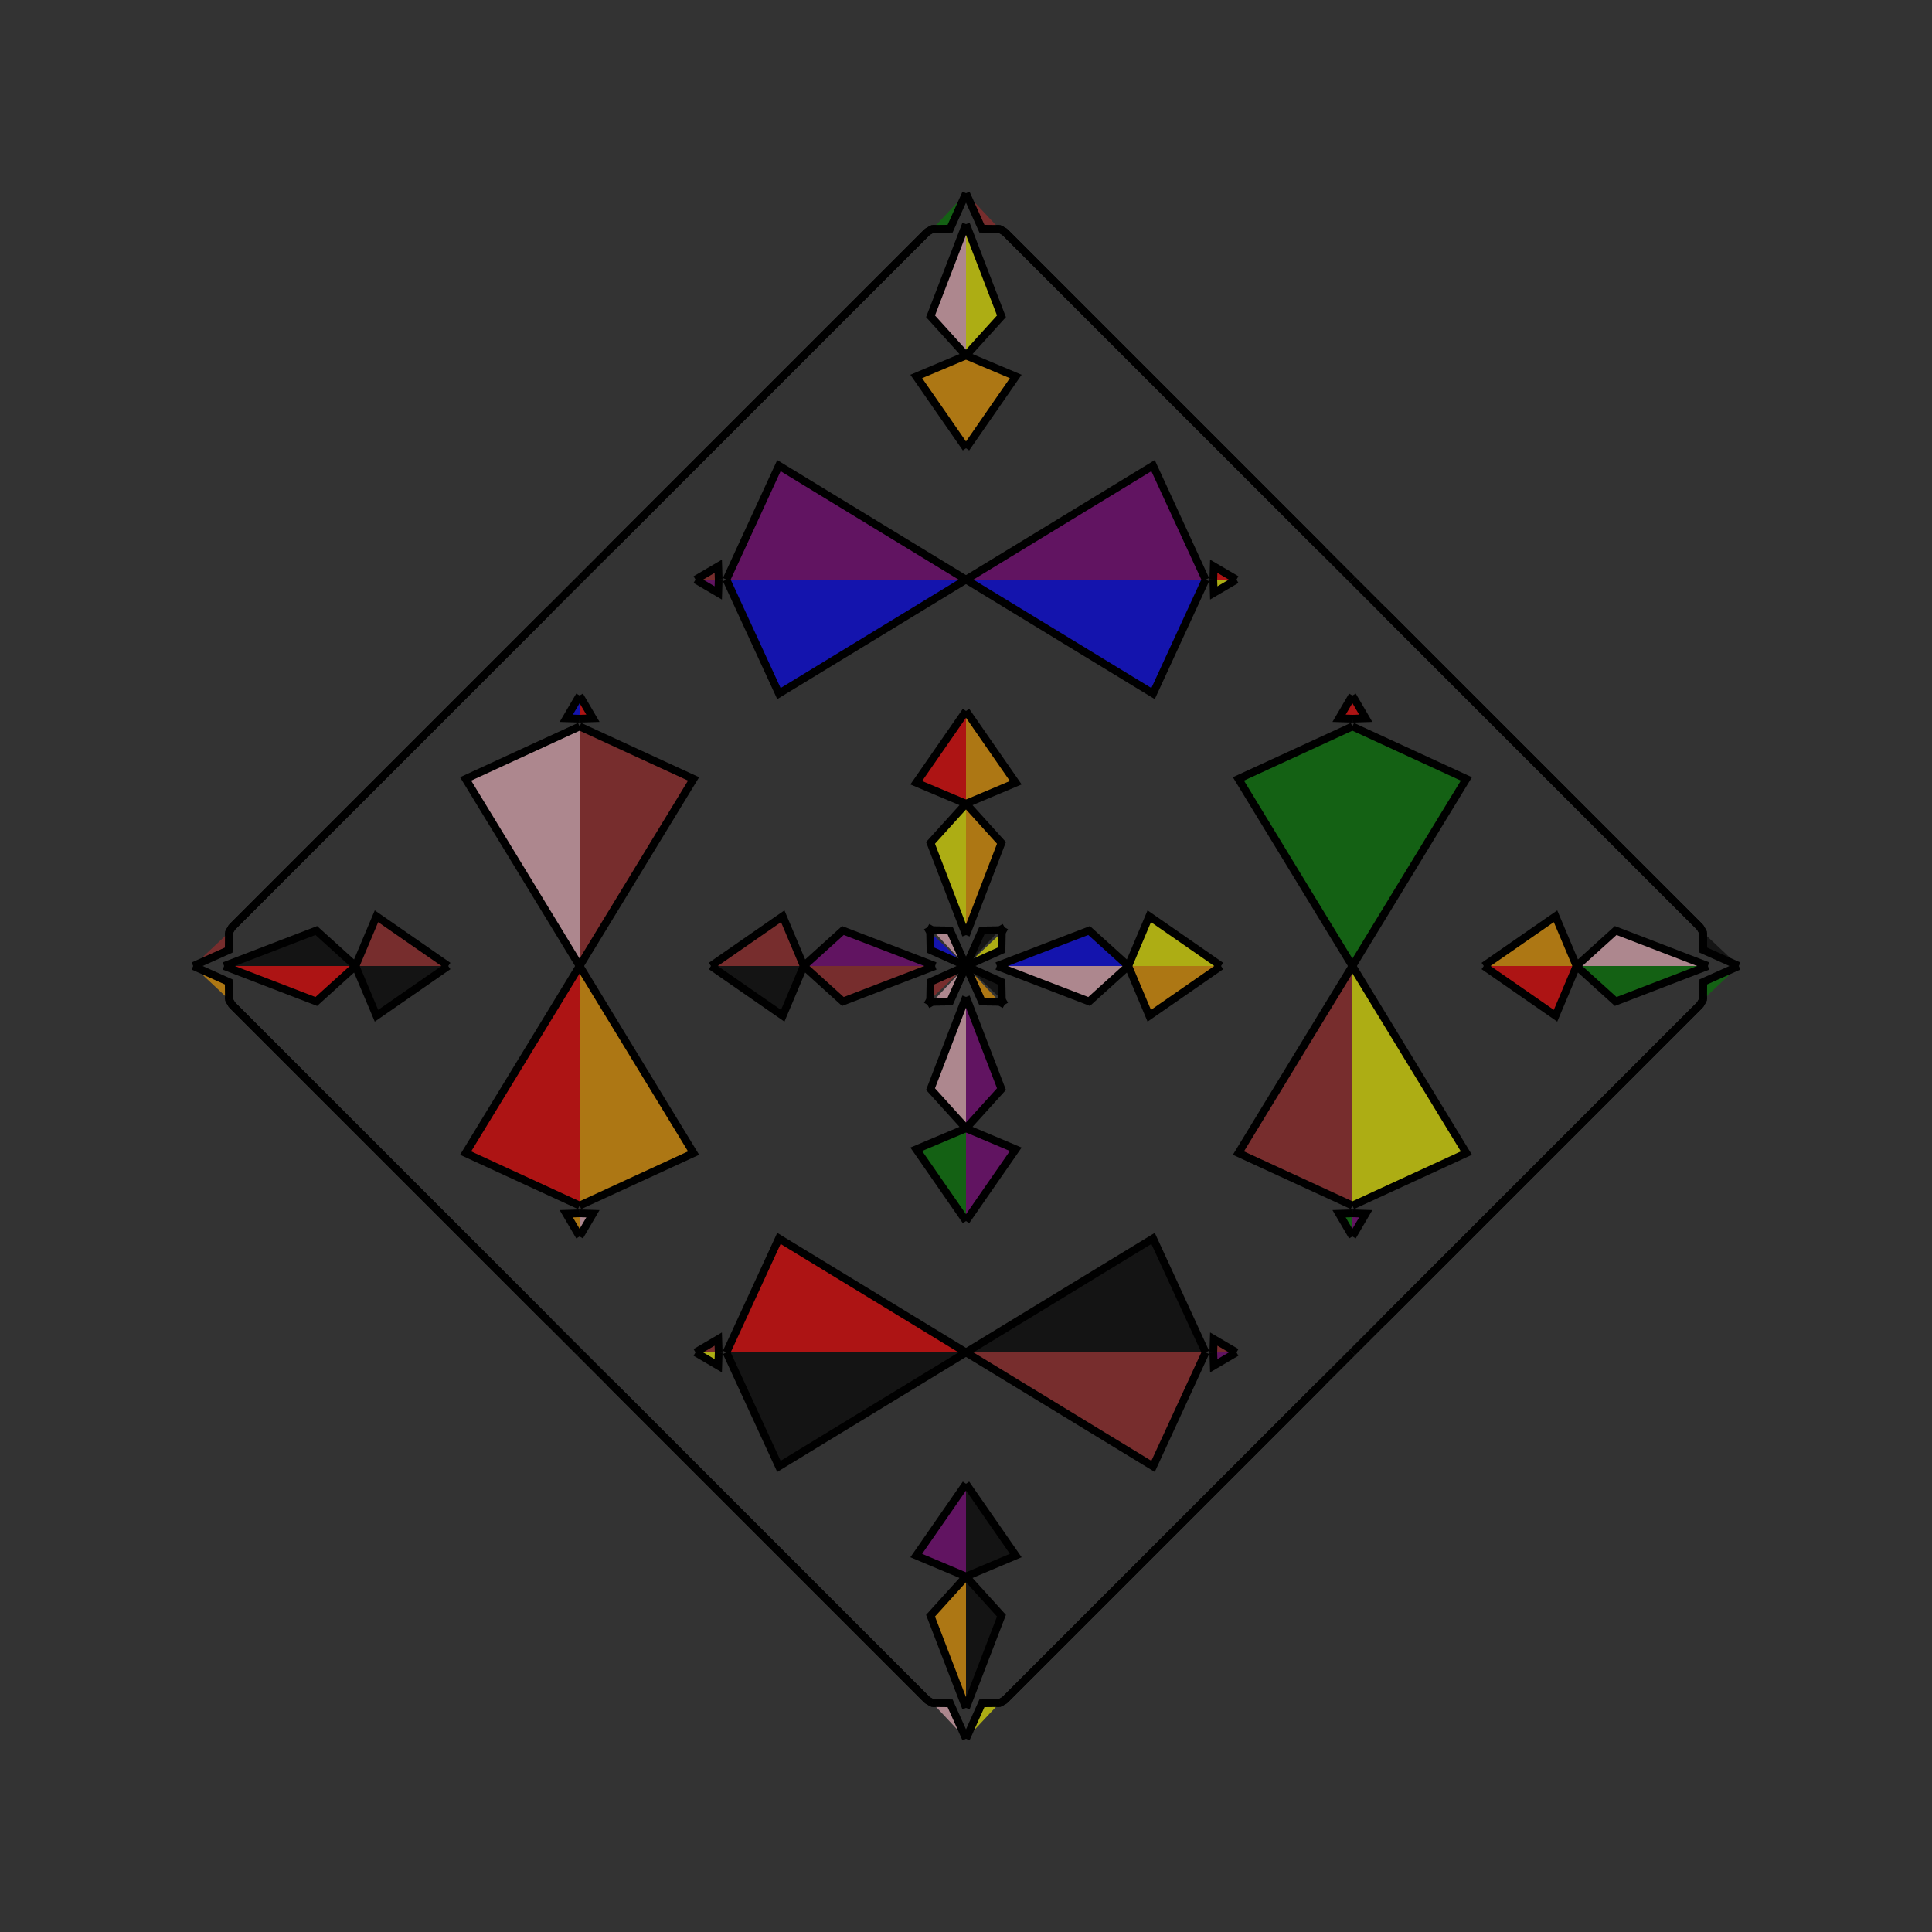 <?xml version="1.0" encoding="UTF-8"?>
<svg xmlns="http://www.w3.org/2000/svg" xmlns:xlink="http://www.w3.org/1999/xlink"
     width="250" height="250" viewBox="-125.0 -125.0 250 250">
<rect x="-125.0" y="-125.0" width="250" height="250" fill="#333333" stroke="none"/>
<defs>
</defs>
<path d="M4.0,-0.0 L15.928,-4.59 L21.0,-0.0" fill="blue" fill-opacity="0.6" stroke="black" stroke-width="1" />
<path d="M4.0,-0.0 L15.928,4.59 L21.0,-0.0" fill="pink" fill-opacity="0.6" stroke="black" stroke-width="1" />
<path d="M21.0,-0.0 L23.715,-6.437 L33.0,-0.0" fill="yellow" fill-opacity="0.6" stroke="black" stroke-width="1" />
<path d="M21.0,-0.0 L23.715,6.437 L33.0,-0.0" fill="orange" fill-opacity="0.6" stroke="black" stroke-width="1" />
<path d="M35.0,65.0 L33.0,67.0 L22.0,78.0" fill="red" fill-opacity="0.6" stroke="black" stroke-width="1" />
<path d="M35.0,-65.0 L33.0,-67.0 L22.0,-78.0" fill="yellow" fill-opacity="0.6" stroke="black" stroke-width="1" />
<path d="M50.0,-0.0 L35.252,-24.207 L50.0,-31.0" fill="green" fill-opacity="0.6" stroke="black" stroke-width="1" />
<path d="M50.0,-0.0 L35.252,24.207 L50.0,31.0" fill="brown" fill-opacity="0.6" stroke="black" stroke-width="1" />
<path d="M50.0,-32.0 L48.274,-32.057 L50.0,-35.0" fill="red" fill-opacity="0.6" stroke="black" stroke-width="1" />
<path d="M50.0,32.0 L48.274,32.057 L50.0,35.0" fill="green" fill-opacity="0.6" stroke="black" stroke-width="1" />
<path d="M50.0,50.0 L46.0,54.0 L43.0,57.0" fill="brown" fill-opacity="0.6" stroke="black" stroke-width="1" />
<path d="M50.0,-50.0 L46.0,-54.0 L43.0,-57.0" fill="green" fill-opacity="0.6" stroke="black" stroke-width="1" />
<path d="M46.0,54.0 L43.0,57.0 L39.0,61.0" fill="yellow" fill-opacity="0.6" stroke="black" stroke-width="1" />
<path d="M46.0,-54.0 L43.0,-57.0 L39.0,-61.0" fill="green" fill-opacity="0.6" stroke="black" stroke-width="1" />
<path d="M43.0,57.0 L39.0,61.0 L35.0,65.0" fill="purple" fill-opacity="0.6" stroke="black" stroke-width="1" />
<path d="M43.0,-57.0 L39.0,-61.0 L35.0,-65.0" fill="green" fill-opacity="0.6" stroke="black" stroke-width="1" />
<path d="M39.0,61.0 L35.0,65.0 L33.0,67.0" fill="orange" fill-opacity="0.6" stroke="black" stroke-width="1" />
<path d="M39.0,-61.0 L35.0,-65.0 L33.0,-67.0" fill="blue" fill-opacity="0.6" stroke="black" stroke-width="1" />
<path d="M33.0,67.0 L22.0,78.0 L5.0,95.0" fill="red" fill-opacity="0.6" stroke="black" stroke-width="1" />
<path d="M33.0,-67.0 L22.0,-78.0 L5.0,-95.0" fill="red" fill-opacity="0.6" stroke="black" stroke-width="1" />
<path d="M22.0,78.0 L5.0,95.0 L4.334,95.379" fill="pink" fill-opacity="0.6" stroke="black" stroke-width="1" />
<path d="M22.0,-78.0 L5.0,-95.0 L4.334,-95.379" fill="yellow" fill-opacity="0.6" stroke="black" stroke-width="1" />
<path d="M5.0,-5.0 L4.621,-4.334 L4.596,-2.06" fill="black" fill-opacity="0.6" stroke="black" stroke-width="1" />
<path d="M5.0,5.0 L4.621,4.334 L4.596,2.06" fill="purple" fill-opacity="0.6" stroke="black" stroke-width="1" />
<path d="M4.621,-4.334 L4.596,-2.06 L0.0,-0.0" fill="yellow" fill-opacity="0.6" stroke="black" stroke-width="1" />
<path d="M4.621,4.334 L4.596,2.06 L0.0,-0.0" fill="black" fill-opacity="0.6" stroke="black" stroke-width="1" />
<path d="M-4.0,-0.0 L-15.928,-4.59 L-21.0,-0.0" fill="purple" fill-opacity="0.6" stroke="black" stroke-width="1" />
<path d="M-4.0,-0.0 L-15.928,4.59 L-21.0,-0.0" fill="brown" fill-opacity="0.6" stroke="black" stroke-width="1" />
<path d="M-21.0,-0.0 L-23.715,-6.437 L-33.0,-0.0" fill="brown" fill-opacity="0.6" stroke="black" stroke-width="1" />
<path d="M-21.0,-0.0 L-23.715,6.437 L-33.0,-0.0" fill="black" fill-opacity="0.6" stroke="black" stroke-width="1" />
<path d="M-35.0,65.0 L-33.0,67.0 L-22.0,78.0" fill="blue" fill-opacity="0.6" stroke="black" stroke-width="1" />
<path d="M-35.0,-65.0 L-33.0,-67.0 L-22.0,-78.0" fill="purple" fill-opacity="0.6" stroke="black" stroke-width="1" />
<path d="M-50.0,-0.0 L-35.252,-24.207 L-50.0,-31.0" fill="brown" fill-opacity="0.6" stroke="black" stroke-width="1" />
<path d="M-50.0,-0.0 L-35.252,24.207 L-50.0,31.0" fill="orange" fill-opacity="0.6" stroke="black" stroke-width="1" />
<path d="M-50.0,-32.0 L-48.274,-32.057 L-50.0,-35.0" fill="red" fill-opacity="0.6" stroke="black" stroke-width="1" />
<path d="M-50.0,32.0 L-48.274,32.057 L-50.0,35.0" fill="pink" fill-opacity="0.6" stroke="black" stroke-width="1" />
<path d="M-50.0,50.0 L-46.0,54.0 L-43.0,57.0" fill="green" fill-opacity="0.6" stroke="black" stroke-width="1" />
<path d="M-50.0,-50.0 L-46.0,-54.0 L-43.0,-57.0" fill="pink" fill-opacity="0.6" stroke="black" stroke-width="1" />
<path d="M-46.0,54.0 L-43.0,57.0 L-39.0,61.0" fill="green" fill-opacity="0.6" stroke="black" stroke-width="1" />
<path d="M-46.0,-54.0 L-43.0,-57.0 L-39.0,-61.0" fill="black" fill-opacity="0.6" stroke="black" stroke-width="1" />
<path d="M-43.0,57.0 L-39.0,61.0 L-35.0,65.0" fill="purple" fill-opacity="0.6" stroke="black" stroke-width="1" />
<path d="M-43.0,-57.0 L-39.0,-61.0 L-35.0,-65.0" fill="purple" fill-opacity="0.6" stroke="black" stroke-width="1" />
<path d="M-39.0,61.0 L-35.0,65.0 L-33.0,67.0" fill="brown" fill-opacity="0.6" stroke="black" stroke-width="1" />
<path d="M-39.0,-61.0 L-35.0,-65.0 L-33.0,-67.0" fill="pink" fill-opacity="0.6" stroke="black" stroke-width="1" />
<path d="M-33.0,67.0 L-22.0,78.0 L-5.0,95.0" fill="pink" fill-opacity="0.6" stroke="black" stroke-width="1" />
<path d="M-33.0,-67.0 L-22.0,-78.0 L-5.0,-95.0" fill="purple" fill-opacity="0.6" stroke="black" stroke-width="1" />
<path d="M-22.0,78.0 L-5.0,95.0 L-4.334,95.379" fill="brown" fill-opacity="0.6" stroke="black" stroke-width="1" />
<path d="M-22.0,-78.0 L-5.0,-95.0 L-4.334,-95.379" fill="brown" fill-opacity="0.6" stroke="black" stroke-width="1" />
<path d="M-5.0,-5.0 L-4.621,-4.334 L-4.596,-2.06" fill="purple" fill-opacity="0.6" stroke="black" stroke-width="1" />
<path d="M-5.0,5.0 L-4.621,4.334 L-4.596,2.06" fill="pink" fill-opacity="0.6" stroke="black" stroke-width="1" />
<path d="M-4.621,-4.334 L-4.596,-2.06 L0.0,-0.0" fill="blue" fill-opacity="0.6" stroke="black" stroke-width="1" />
<path d="M-4.621,4.334 L-4.596,2.06 L0.0,-0.0" fill="brown" fill-opacity="0.6" stroke="black" stroke-width="1" />
<path d="M96.0,-0.0 L84.072,4.59 L79.0,-0.0" fill="green" fill-opacity="0.6" stroke="black" stroke-width="1" />
<path d="M96.0,-0.0 L84.072,-4.59 L79.0,-0.0" fill="pink" fill-opacity="0.6" stroke="black" stroke-width="1" />
<path d="M79.0,-0.0 L76.285,6.437 L67.0,-0.0" fill="red" fill-opacity="0.6" stroke="black" stroke-width="1" />
<path d="M79.0,-0.0 L76.285,-6.437 L67.0,-0.0" fill="orange" fill-opacity="0.6" stroke="black" stroke-width="1" />
<path d="M65.0,35.0 L67.0,33.0 L78.0,22.0" fill="black" fill-opacity="0.6" stroke="black" stroke-width="1" />
<path d="M65.0,-35.0 L67.0,-33.0 L78.0,-22.0" fill="yellow" fill-opacity="0.6" stroke="black" stroke-width="1" />
<path d="M50.0,-0.0 L64.748,24.207 L50.0,31.0" fill="yellow" fill-opacity="0.6" stroke="black" stroke-width="1" />
<path d="M50.0,-0.0 L64.748,-24.207 L50.0,-31.0" fill="green" fill-opacity="0.6" stroke="black" stroke-width="1" />
<path d="M50.0,32.0 L51.726,32.057 L50.0,35.0" fill="purple" fill-opacity="0.6" stroke="black" stroke-width="1" />
<path d="M50.0,-32.0 L51.726,-32.057 L50.0,-35.0" fill="red" fill-opacity="0.6" stroke="black" stroke-width="1" />
<path d="M50.0,50.0 L54.0,46.0 L57.0,43.0" fill="red" fill-opacity="0.6" stroke="black" stroke-width="1" />
<path d="M50.0,-50.0 L54.0,-46.0 L57.0,-43.0" fill="red" fill-opacity="0.6" stroke="black" stroke-width="1" />
<path d="M54.0,46.0 L57.0,43.0 L61.0,39.0" fill="orange" fill-opacity="0.6" stroke="black" stroke-width="1" />
<path d="M54.0,-46.0 L57.0,-43.0 L61.0,-39.0" fill="red" fill-opacity="0.6" stroke="black" stroke-width="1" />
<path d="M57.0,43.0 L61.0,39.0 L65.0,35.0" fill="pink" fill-opacity="0.6" stroke="black" stroke-width="1" />
<path d="M57.0,-43.0 L61.0,-39.0 L65.0,-35.0" fill="black" fill-opacity="0.6" stroke="black" stroke-width="1" />
<path d="M61.0,39.0 L65.0,35.0 L67.0,33.0" fill="red" fill-opacity="0.6" stroke="black" stroke-width="1" />
<path d="M61.0,-39.0 L65.0,-35.0 L67.0,-33.0" fill="pink" fill-opacity="0.6" stroke="black" stroke-width="1" />
<path d="M67.0,33.0 L78.0,22.0 L95.0,5.0" fill="yellow" fill-opacity="0.6" stroke="black" stroke-width="1" />
<path d="M67.0,-33.0 L78.0,-22.0 L95.0,-5.0" fill="red" fill-opacity="0.6" stroke="black" stroke-width="1" />
<path d="M78.0,22.0 L95.0,5.0 L95.379,4.334" fill="blue" fill-opacity="0.6" stroke="black" stroke-width="1" />
<path d="M78.0,-22.0 L95.0,-5.0 L95.379,-4.334" fill="red" fill-opacity="0.6" stroke="black" stroke-width="1" />
<path d="M95.0,5.0 L95.379,4.334 L95.404,2.06" fill="black" fill-opacity="0.6" stroke="black" stroke-width="1" />
<path d="M95.0,-5.0 L95.379,-4.334 L95.404,-2.06" fill="orange" fill-opacity="0.6" stroke="black" stroke-width="1" />
<path d="M95.379,4.334 L95.404,2.06 L100.0,-0.0" fill="green" fill-opacity="0.6" stroke="black" stroke-width="1" />
<path d="M95.379,-4.334 L95.404,-2.06 L100.0,-0.0" fill="black" fill-opacity="0.6" stroke="black" stroke-width="1" />
<path d="M0.0,-4.0 L4.59,-15.928 L0.0,-21.0" fill="orange" fill-opacity="0.6" stroke="black" stroke-width="1" />
<path d="M0.0,4.0 L4.59,15.928 L0.0,21.0" fill="purple" fill-opacity="0.6" stroke="black" stroke-width="1" />
<path d="M0.0,96.0 L4.59,84.072 L0.0,79.0" fill="black" fill-opacity="0.6" stroke="black" stroke-width="1" />
<path d="M0.0,-96.0 L4.59,-84.072 L0.0,-79.0" fill="yellow" fill-opacity="0.6" stroke="black" stroke-width="1" />
<path d="M0.0,-21.0 L6.437,-23.715 L0.0,-33.0" fill="orange" fill-opacity="0.6" stroke="black" stroke-width="1" />
<path d="M0.0,21.0 L6.437,23.715 L0.0,33.0" fill="purple" fill-opacity="0.6" stroke="black" stroke-width="1" />
<path d="M0.0,79.0 L6.437,76.285 L0.0,67.0" fill="black" fill-opacity="0.6" stroke="black" stroke-width="1" />
<path d="M0.0,-79.0 L6.437,-76.285 L0.0,-67.0" fill="orange" fill-opacity="0.6" stroke="black" stroke-width="1" />
<path d="M0.0,-50.0 L24.207,-35.252 L31.0,-50.0" fill="blue" fill-opacity="0.6" stroke="black" stroke-width="1" />
<path d="M0.0,50.0 L24.207,35.252 L31.0,50.0" fill="black" fill-opacity="0.6" stroke="black" stroke-width="1" />
<path d="M0.0,50.0 L24.207,64.748 L31.0,50.0" fill="brown" fill-opacity="0.6" stroke="black" stroke-width="1" />
<path d="M0.0,-50.0 L24.207,-64.748 L31.0,-50.0" fill="purple" fill-opacity="0.6" stroke="black" stroke-width="1" />
<path d="M32.0,-50.0 L32.057,-48.274 L35.0,-50.0" fill="yellow" fill-opacity="0.6" stroke="black" stroke-width="1" />
<path d="M32.0,50.0 L32.057,48.274 L35.0,50.0" fill="brown" fill-opacity="0.6" stroke="black" stroke-width="1" />
<path d="M32.0,50.0 L32.057,51.726 L35.0,50.0" fill="purple" fill-opacity="0.6" stroke="black" stroke-width="1" />
<path d="M32.0,-50.0 L32.057,-51.726 L35.0,-50.0" fill="red" fill-opacity="0.6" stroke="black" stroke-width="1" />
<path d="M5.0,-5.0 L4.334,-4.621 L2.06,-4.596" fill="yellow" fill-opacity="0.6" stroke="black" stroke-width="1" />
<path d="M5.0,5.0 L4.334,4.621 L2.06,4.596" fill="green" fill-opacity="0.6" stroke="black" stroke-width="1" />
<path d="M5.0,95.0 L4.334,95.379 L2.06,95.404" fill="pink" fill-opacity="0.6" stroke="black" stroke-width="1" />
<path d="M5.0,-95.0 L4.334,-95.379 L2.06,-95.404" fill="green" fill-opacity="0.6" stroke="black" stroke-width="1" />
<path d="M4.334,-4.621 L2.06,-4.596 L0.0,-0.0" fill="black" fill-opacity="0.6" stroke="black" stroke-width="1" />
<path d="M4.334,4.621 L2.06,4.596 L0.0,-0.0" fill="orange" fill-opacity="0.6" stroke="black" stroke-width="1" />
<path d="M4.334,95.379 L2.06,95.404 L0.0,100.0" fill="yellow" fill-opacity="0.6" stroke="black" stroke-width="1" />
<path d="M4.334,-95.379 L2.06,-95.404 L0.0,-100.0" fill="brown" fill-opacity="0.6" stroke="black" stroke-width="1" />
<path d="M0.0,96.0 L-4.59,84.072 L0.0,79.0" fill="orange" fill-opacity="0.6" stroke="black" stroke-width="1" />
<path d="M0.0,-4.0 L-4.59,-15.928 L0.0,-21.0" fill="yellow" fill-opacity="0.6" stroke="black" stroke-width="1" />
<path d="M0.0,4.0 L-4.59,15.928 L0.0,21.0" fill="pink" fill-opacity="0.6" stroke="black" stroke-width="1" />
<path d="M0.0,-96.0 L-4.59,-84.072 L0.0,-79.0" fill="pink" fill-opacity="0.6" stroke="black" stroke-width="1" />
<path d="M0.0,79.0 L-6.437,76.285 L0.0,67.0" fill="purple" fill-opacity="0.6" stroke="black" stroke-width="1" />
<path d="M0.0,-21.0 L-6.437,-23.715 L0.0,-33.0" fill="red" fill-opacity="0.6" stroke="black" stroke-width="1" />
<path d="M0.0,21.0 L-6.437,23.715 L0.0,33.0" fill="green" fill-opacity="0.6" stroke="black" stroke-width="1" />
<path d="M0.0,-79.0 L-6.437,-76.285 L0.0,-67.0" fill="orange" fill-opacity="0.6" stroke="black" stroke-width="1" />
<path d="M0.0,50.0 L-24.207,64.748 L-31.0,50.0" fill="black" fill-opacity="0.6" stroke="black" stroke-width="1" />
<path d="M0.0,-50.0 L-24.207,-35.252 L-31.0,-50.0" fill="blue" fill-opacity="0.6" stroke="black" stroke-width="1" />
<path d="M0.0,50.0 L-24.207,35.252 L-31.0,50.0" fill="red" fill-opacity="0.6" stroke="black" stroke-width="1" />
<path d="M0.0,-50.0 L-24.207,-64.748 L-31.0,-50.0" fill="purple" fill-opacity="0.6" stroke="black" stroke-width="1" />
<path d="M-32.0,50.0 L-32.057,51.726 L-35.0,50.0" fill="yellow" fill-opacity="0.6" stroke="black" stroke-width="1" />
<path d="M-32.0,-50.0 L-32.057,-48.274 L-35.0,-50.0" fill="purple" fill-opacity="0.6" stroke="black" stroke-width="1" />
<path d="M-32.0,50.0 L-32.057,48.274 L-35.0,50.0" fill="brown" fill-opacity="0.6" stroke="black" stroke-width="1" />
<path d="M-32.0,-50.0 L-32.057,-51.726 L-35.0,-50.0" fill="brown" fill-opacity="0.6" stroke="black" stroke-width="1" />
<path d="M-5.0,95.0 L-4.334,95.379 L-2.06,95.404" fill="brown" fill-opacity="0.6" stroke="black" stroke-width="1" />
<path d="M-5.0,-5.0 L-4.334,-4.621 L-2.06,-4.596" fill="brown" fill-opacity="0.6" stroke="black" stroke-width="1" />
<path d="M-5.0,5.0 L-4.334,4.621 L-2.06,4.596" fill="purple" fill-opacity="0.6" stroke="black" stroke-width="1" />
<path d="M-5.0,-95.0 L-4.334,-95.379 L-2.06,-95.404" fill="orange" fill-opacity="0.6" stroke="black" stroke-width="1" />
<path d="M-4.334,95.379 L-2.06,95.404 L0.0,100.0" fill="pink" fill-opacity="0.6" stroke="black" stroke-width="1" />
<path d="M-4.334,-4.621 L-2.06,-4.596 L0.0,-0.0" fill="pink" fill-opacity="0.6" stroke="black" stroke-width="1" />
<path d="M-4.334,4.621 L-2.06,4.596 L0.0,-0.0" fill="pink" fill-opacity="0.6" stroke="black" stroke-width="1" />
<path d="M-4.334,-95.379 L-2.06,-95.404 L0.0,-100.0" fill="green" fill-opacity="0.6" stroke="black" stroke-width="1" />
<path d="M-96.0,-0.0 L-84.072,-4.59 L-79.0,-0.0" fill="black" fill-opacity="0.6" stroke="black" stroke-width="1" />
<path d="M-96.0,-0.0 L-84.072,4.59 L-79.0,-0.0" fill="red" fill-opacity="0.6" stroke="black" stroke-width="1" />
<path d="M-79.0,-0.0 L-76.285,-6.437 L-67.0,-0.0" fill="brown" fill-opacity="0.6" stroke="black" stroke-width="1" />
<path d="M-79.0,-0.0 L-76.285,6.437 L-67.0,-0.0" fill="black" fill-opacity="0.6" stroke="black" stroke-width="1" />
<path d="M-65.0,-35.0 L-67.0,-33.0 L-78.0,-22.0" fill="black" fill-opacity="0.6" stroke="black" stroke-width="1" />
<path d="M-65.0,35.0 L-67.0,33.0 L-78.0,22.0" fill="green" fill-opacity="0.6" stroke="black" stroke-width="1" />
<path d="M-50.0,-0.0 L-64.748,-24.207 L-50.0,-31.0" fill="pink" fill-opacity="0.6" stroke="black" stroke-width="1" />
<path d="M-50.0,-0.0 L-64.748,24.207 L-50.0,31.0" fill="red" fill-opacity="0.6" stroke="black" stroke-width="1" />
<path d="M-50.0,-32.0 L-51.726,-32.057 L-50.0,-35.0" fill="blue" fill-opacity="0.6" stroke="black" stroke-width="1" />
<path d="M-50.0,32.0 L-51.726,32.057 L-50.0,35.0" fill="orange" fill-opacity="0.6" stroke="black" stroke-width="1" />
<path d="M-50.0,-50.0 L-54.0,-46.0 L-57.0,-43.0" fill="green" fill-opacity="0.6" stroke="black" stroke-width="1" />
<path d="M-50.0,50.0 L-54.0,46.0 L-57.0,43.0" fill="green" fill-opacity="0.6" stroke="black" stroke-width="1" />
<path d="M-54.0,-46.0 L-57.0,-43.0 L-61.0,-39.0" fill="black" fill-opacity="0.6" stroke="black" stroke-width="1" />
<path d="M-54.0,46.0 L-57.0,43.0 L-61.0,39.0" fill="pink" fill-opacity="0.6" stroke="black" stroke-width="1" />
<path d="M-57.0,-43.0 L-61.0,-39.0 L-65.0,-35.0" fill="yellow" fill-opacity="0.6" stroke="black" stroke-width="1" />
<path d="M-57.0,43.0 L-61.0,39.0 L-65.0,35.0" fill="purple" fill-opacity="0.6" stroke="black" stroke-width="1" />
<path d="M-61.0,-39.0 L-65.0,-35.0 L-67.0,-33.0" fill="brown" fill-opacity="0.6" stroke="black" stroke-width="1" />
<path d="M-61.0,39.0 L-65.0,35.0 L-67.0,33.0" fill="green" fill-opacity="0.6" stroke="black" stroke-width="1" />
<path d="M-67.0,-33.0 L-78.0,-22.0 L-95.0,-5.0" fill="purple" fill-opacity="0.6" stroke="black" stroke-width="1" />
<path d="M-67.0,33.0 L-78.0,22.0 L-95.0,5.0" fill="brown" fill-opacity="0.6" stroke="black" stroke-width="1" />
<path d="M-78.0,-22.0 L-95.0,-5.0 L-95.379,-4.334" fill="pink" fill-opacity="0.6" stroke="black" stroke-width="1" />
<path d="M-78.0,22.0 L-95.0,5.0 L-95.379,4.334" fill="orange" fill-opacity="0.6" stroke="black" stroke-width="1" />
<path d="M-95.0,-5.0 L-95.379,-4.334 L-95.404,-2.06" fill="black" fill-opacity="0.6" stroke="black" stroke-width="1" />
<path d="M-95.0,5.0 L-95.379,4.334 L-95.404,2.06" fill="pink" fill-opacity="0.6" stroke="black" stroke-width="1" />
<path d="M-95.379,-4.334 L-95.404,-2.06 L-100.0,-0.0" fill="brown" fill-opacity="0.6" stroke="black" stroke-width="1" />
<path d="M-95.379,4.334 L-95.404,2.06 L-100.0,-0.0" fill="orange" fill-opacity="0.6" stroke="black" stroke-width="1" />
</svg>